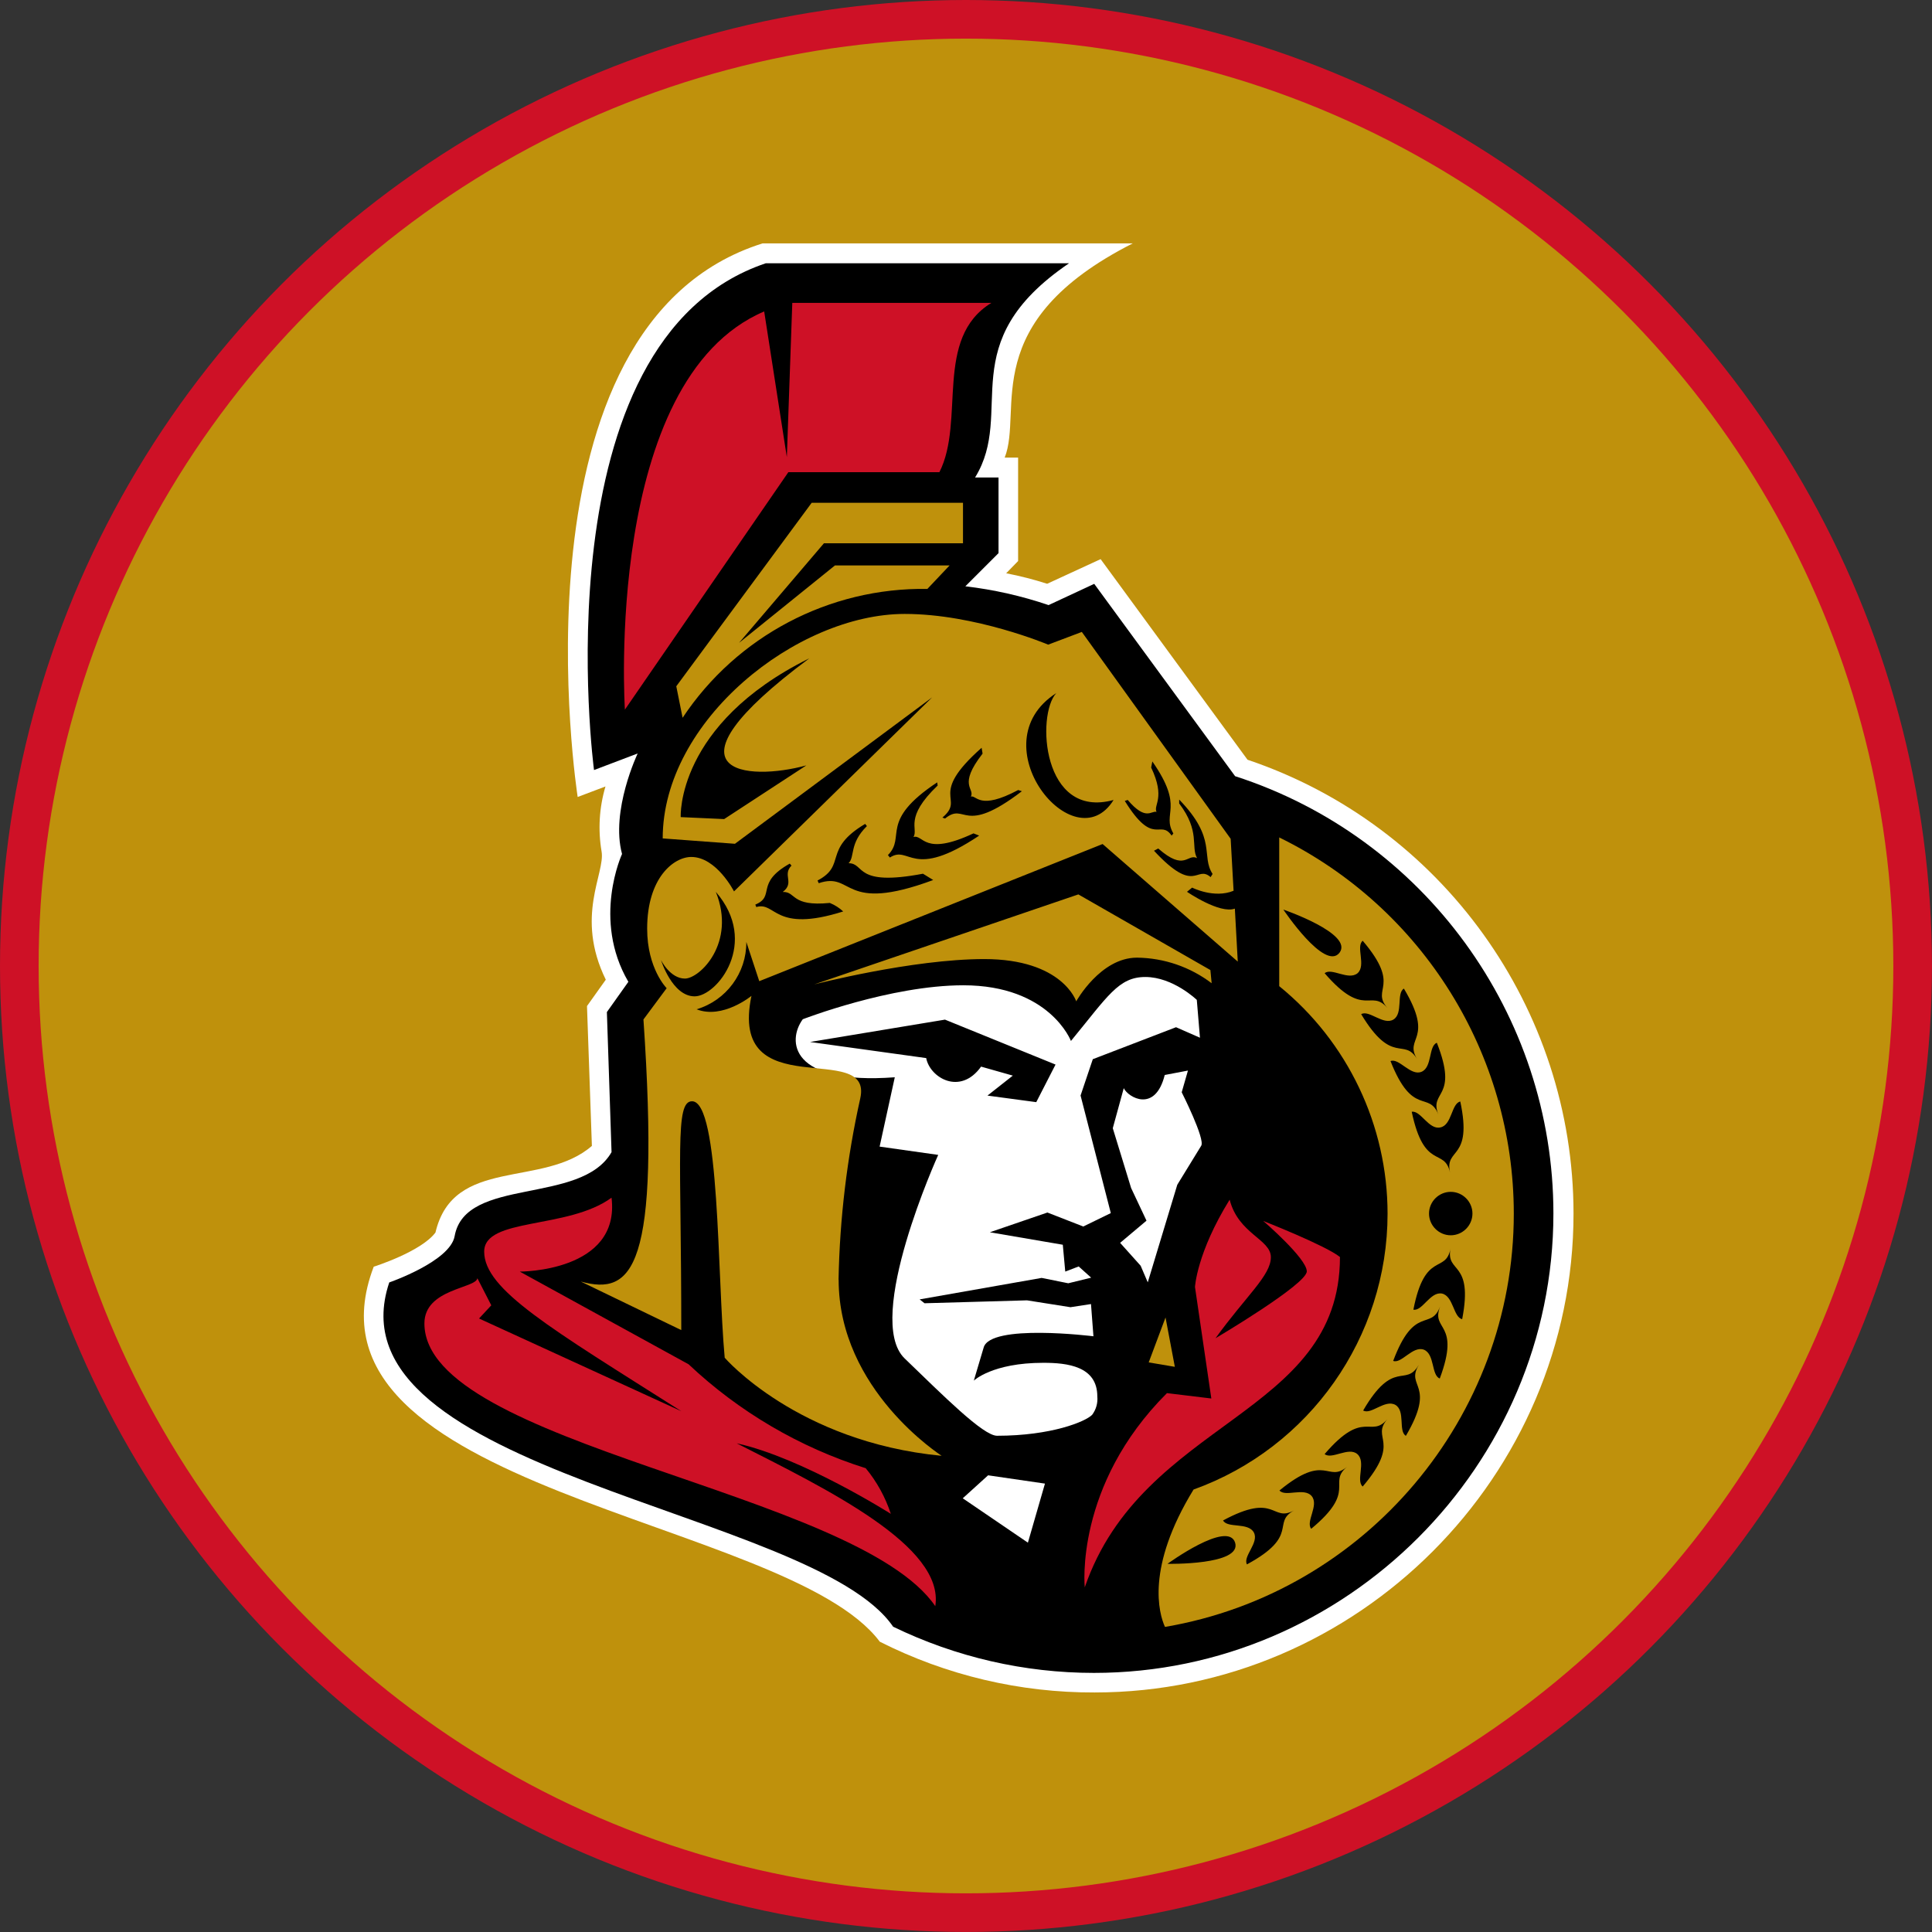 <?xml version="1.0" encoding="UTF-8" standalone="no"?>
<svg
   xmlns:dc="http://purl.org/dc/elements/1.1/"
   xmlns:cc="http://creativecommons.org/ns#"
   xmlns:rdf="http://www.w3.org/1999/02/22-rdf-syntax-ns#"
   xmlns:svg="http://www.w3.org/2000/svg"
   xmlns="http://www.w3.org/2000/svg"
   xmlns:sodipodi="http://sodipodi.sourceforge.net/DTD/sodipodi-0.dtd"
   xmlns:inkscape="http://www.inkscape.org/namespaces/inkscape"
   width="200"
   height="200"
   viewBox="0 0 52.917 52.917"
   version="1.1"
   id="svg8"
   inkscape:version="1.0 (4035a4fb49, 2020-05-01)"
   sodipodi:docname="SenatorsCircle.svg">
  <rect x="0" y="0" width="52.917" height="52.917" fill="#333333" stroke="none"/>
  <defs
     id="defs2" />
  <sodipodi:namedview
     id="base"
     pagecolor="#ffffff"
     bordercolor="#666666"
     borderopacity="1.0"
     inkscape:pageopacity="0.0"
     inkscape:pageshadow="2"
     inkscape:zoom="2.8"
     inkscape:cx="52.216013"
     inkscape:cy="69.643295"
     inkscape:document-units="mm"
     inkscape:current-layer="layer1"
     inkscape:document-rotation="0"
     showgrid="false"
     units="px"
     inkscape:window-width="1600"
     inkscape:window-height="1137"
     inkscape:window-x="1912"
     inkscape:window-y="-8"
     inkscape:window-maximized="1" />
  <g
     inkscape:label="Layer 1"
     inkscape:groupmode="layer"
     id="layer1">
    <ellipse
       inkscape:export-ydpi="191.99995"
       inkscape:export-xdpi="191.99995"
       style="fill:#bf910c;stroke:#ce1126;stroke-width:1.058;stroke-miterlimit:4;stroke-dasharray:none;stroke-opacity:1;fill-opacity:1"
       id="path833"
       cx="26.458"
       cy="26.458"
       rx="25.929"
       ry="25.929" />
    <g
       inkscape:export-ydpi="191.99995"
       inkscape:export-xdpi="191.99995"
       transform="matrix(0.147,0,0,0.147,-14.628,-2.889)"
       id="g877"
       style="clip-rule:evenodd;fill-rule:evenodd">
      <path
         d="m 331.949,161.204 -27.365,-37.369 -9.96,4.59 c -2.504,-0.802 -5.054,-1.455 -7.636,-1.957 l 2.222,-2.28 v -19.273 h -2.501 c 3.502,-8.813 -5.267,-25.143 23.863,-39.914 H 241.601 C 193.374,80.14 207.145,168.149 207.145,168.149 l 5.179,-1.957 c -1.167,3.937 -1.412,8.09 -0.721,12.138 0.691,4.047 -5.002,12.049 0.78,23.863 l -3.502,4.914 0.912,26.055 c -9.092,7.915 -25.82,1.913 -29.145,16.139 -2.678,3.59 -11.505,6.37 -11.505,6.37 -15.963,41.783 76.96,46.682 94.291,69.869 12.413,6.273 26.139,9.514 40.047,9.46 48.943,-0.009 89.214,-40.287 89.214,-89.23 0,-38.212 -24.546,-72.374 -60.76,-84.566 h 0.015 z"
         fill="#ffffff"
         id="path851" />
      <path
         d="m 329.624,164.249 -26.232,-35.81 -8.504,3.958 c -5.032,-1.71 -10.229,-2.884 -15.507,-3.502 l 6.179,-6.179 v -14.094 h -4.37 c 7.592,-12.314 -4.37,-25.055 17.508,-39.914 h -56.51 c -42.636,14.359 -31.999,94.424 -31.999,94.424 l 8.136,-3.09 c 0,0 -5.09,10.681 -2.913,18.729 0,0 -5.635,12.182 1.177,23.819 l -4.002,5.635 0.868,26.1 c -5.679,9.916 -27.232,4.502 -29.233,15.639 -0.824,4.723 -12.182,8.636 -12.182,8.636 -11.961,35.545 78.917,42.239 93.879,64.146 11.659,5.666 24.455,8.61 37.418,8.61 46.966,0 85.611,-38.645 85.611,-85.611 0,-37.06 -24.066,-70.107 -59.339,-81.48 l 0.015,-0.015 z"
         id="path853" />
      <path
         d="m 334.862,247.124 c 0,0 8.136,7.003 8.136,9.416 0,2.413 -17.007,12.461 -17.007,12.461 5.679,-7.871 10.313,-11.682 10.313,-15.095 0,-3.369 -6.047,-4.325 -7.68,-10.725 -6.135,9.916 -6.459,16.272 -6.459,16.272 l 3.045,20.774 -8.268,-1 c -17.272,17.228 -15.316,36.192 -15.316,36.192 10.814,-31.411 47.55,-31.867 47.55,-61.556 -2.722,-2.177 -14.315,-6.724 -14.315,-6.724 v -0.015 z m -98.057,41.459 c 12.27,2.722 28.689,13.138 28.689,13.138 -1.017,-3.101 -2.603,-5.985 -4.679,-8.504 -12.32,-3.88 -23.603,-10.5 -33,-19.361 L 196.36,256.584 c 0,0 18.773,0.088 17.096,-13.771 -8.136,5.958 -23.731,3.634 -23.731,10.049 0,7.091 12.358,14.271 36.737,29.734 l -37.693,-17.272 2.28,-2.457 -2.589,-5.046 c -0.28,1.913 -9.872,1.957 -9.872,8.415 0,22.731 80.462,31.19 95.189,52.685 1.78,-11.181 -20.229,-21.818 -36.957,-30.322 l -0.015,-0.015 z m 9.313,-183.757 -4.222,-27.144 c -29.954,12.77 -25.952,74.194 -25.952,74.194 l 30.454,-44.24 h 28.145 c 4.87,-9.637 -1.089,-24.952 9.681,-31.543 h -37.09 l -1.015,28.733 z"
         fill="#ce1126"
         id="path855" />
      <path
         d="m 301.347,248.183 5.135,-2.501 -5.635,-21.907 2.28,-6.768 15.507,-5.958 4.458,1.957 -0.588,-7.047 c 0,0 -4.414,-4.267 -9.592,-4.267 -5.002,0 -7.003,3.59 -13.859,11.917 0,0 -3.958,-10.372 -20.053,-10.372 -13.594,0 -29.91,6.326 -29.91,6.326 -2.913,3.958 -2.501,12.27 17.14,10.814 l -2.825,12.917 10.917,1.545 c 0,0 -13.859,30.557 -6.267,37.914 7.224,6.959 14.639,14.418 17.228,14.418 10.093,0 16.507,-2.634 17.728,-3.913 0.731,-0.98 1.073,-2.197 0.956,-3.413 0,-5.635 -5.591,-6.267 -10.049,-6.267 -9.548,0 -12.962,3.325 -12.962,3.325 l 1.824,-6.135 c 1.177,-4.546 20.465,-2.133 20.465,-2.133 l -0.456,-6.003 -3.825,0.588 -8.092,-1.28 -19.097,0.544 -0.912,-0.721 22.731,-4.002 4.958,1 4.267,-1.045 -2.325,-2.089 -2.501,0.956 -0.456,-5.002 -13.594,-2.325 10.725,-3.678 6.679,2.604 z m -22.451,50.64 12.138,8.268 3.178,-11.005 -10.593,-1.545 -4.723,4.281 z m 41.959,-79.697 -4.325,0.824 c -1.78,7.135 -6.827,4.178 -7.636,2.457 l -2.045,7.459 3.413,11.137 2.869,6.091 -4.914,4.134 3.825,4.267 1.324,3.09 5.502,-18.184 4.458,-7.268 c 0.78,-1.221 -3.634,-9.96 -3.634,-9.96 l 1.162,-4.046 z"
         fill="#ffffff"
         id="path857" />
      <path
         d="m 272.305,129.381 4.134,-4.37 h -21.362 l -17.861,14.418 15.816,-18.552 h 25.908 v -7.547 h -28.189 l -25.232,34.191 1.177,5.87 c 10.115,-15.22 27.321,-24.281 45.593,-24.01 h 0.015 z m 52.729,71.016 -24.599,-14.094 -49.227,16.772 c 0,0 18.229,-4.723 31.69,-4.723 14.595,0 17.14,7.871 17.14,7.871 0,0 4.502,-8.136 11.314,-8.136 5.03,0.053 9.912,1.724 13.918,4.767 l -0.235,-2.457 z m 12.829,-24.731 v 27.733 c 12.763,10.363 20.185,25.954 20.185,42.395 0,22.988 -14.514,43.623 -36.148,51.396 -8.916,14.55 -6.459,23.098 -5.326,25.599 37.38,-6.36 64.995,-39.07 64.995,-76.987 0,-29.754 -17.004,-57.026 -43.721,-70.122 l 0.015,-0.015 z m -21.186,89.465 -3.134,8.371 4.87,0.824 z m -60.924,-7.047 c 0.216,-11.367 1.573,-22.683 4.046,-33.779 2.473,-11.096 -24.643,1.721 -20.274,-19.097 0,0 -5.37,4.414 -10.225,2.501 5.527,-1.642 9.325,-6.784 9.269,-12.55 l 2.413,7.312 63.969,-25.555 25.187,21.907 -0.544,-9.872 c -2.825,1.045 -8.916,-3.134 -8.916,-3.134 l 0.956,-0.78 c 0,0 4.09,2.089 7.724,0.588 l -0.544,-9.681 -27.733,-38.546 -6.267,2.369 c 0,0 -13.55,-5.723 -26.732,-5.723 -20.097,0 -45.093,19.862 -45.093,41.827 l 13.462,1 36.737,-27.277 -36.913,36.148 c 0,0 -3.266,-6.415 -7.959,-6.415 -3.266,0 -8.224,3.869 -8.224,13.359 0,7.459 3.634,11.093 3.634,11.093 l -4.325,5.826 c 3.178,46.682 -2.089,51.464 -11.682,48.83 l 18.729,9.048 c 0,-32.691 -1.221,-42.636 2.001,-42.636 5.223,0 4.679,32.499 6.091,47.786 0,0 13.506,15.683 40.415,18.273 0,-0.044 -19.185,-12.182 -19.185,-32.823 h -0.015 z"
         fill="#bf910c"
         id="path859" />
      <path
         d="m 273.394,183.625 -1.913,-1.177 c -12.917,2.457 -10.725,-1.957 -13.859,-1.957 1.221,-1.221 0.088,-3.634 3.413,-6.915 l -0.324,-0.412 c -8.003,4.767 -3.369,7.68 -8.872,10.549 l 0.221,0.5 c 6.591,-2.222 4.178,5.767 21.318,-0.588 h 0.015 z m -40.503,2.222 c 3.825,9.504 -3.001,16.139 -5.767,16.139 -2.766,0 -4.458,-3.457 -4.458,-3.457 0,0 2.089,6.768 6.267,6.768 4.178,0 12.138,-10.004 3.958,-19.464 v 0.015 z m 23.731,3.634 c -0.731,-0.675 -1.579,-1.214 -2.501,-1.589 -7.312,0.721 -6.223,-2.133 -8.769,-2.045 2.28,-1.721 -0.132,-3.134 1.633,-4.914 l -0.324,-0.368 c -6.547,3.678 -2.589,6.047 -6.415,7.636 l 0.177,0.456 c 3.678,-1.089 3.266,4.914 16.184,0.824 z m 25.32,-14.139 -1.045,-0.412 c -9.313,4.37 -9.313,0.132 -11.181,0.677 0.956,-1.589 -1.824,-3.546 4.502,-9.592 l -0.088,-0.588 c -10.961,7.268 -5.723,10.093 -9.18,13.55 l 0.368,0.456 c 3.722,-2.413 4.002,4.37 16.64,-4.09 h -0.015 z m 33.367,2.413 -0.78,0.412 c 7.768,8.371 7.812,2.545 10.549,4.914 l 0.368,-0.588 c -2.222,-3.413 0.912,-6.503 -6.223,-13.859 v 0.721 c 3.958,5.223 2.133,8.003 3.325,10.181 -1.868,-0.912 -2.222,2.589 -7.224,-1.78 h -0.015 z m -8.312,-9.048 c -13.315,3.678 -14.418,-15.86 -10.681,-19.906 -14.683,9.416 3.369,31.69 10.681,19.906 z m -56.745,-26.364 c -24.82,12.314 -23.907,29.557 -23.907,29.557 l 8.092,0.368 15.316,-10.004 c -10.917,3.001 -28.409,1.633 0.5,-19.906 v -0.015 z m 39.65,24.731 -0.677,-0.221 c -7.268,3.869 -7.724,0.912 -8.813,1.221 0.78,-1.589 -2.501,-2.001 2.177,-8.003 l -0.177,-1.089 c -10.225,9.048 -2.913,9.313 -7.312,13.006 l 0.5,0.177 c 3.913,-3.178 3.178,3.413 14.315,-5.09 H 289.9 Z m 79.872,85.243 c -0.912,4.723 -4.767,0.324 -6.915,11.358 1.677,0.324 3.134,-3.413 5.326,-3.001 2.133,0.456 2.133,4.458 3.766,4.767 2.133,-11.049 -3.09,-8.415 -2.177,-13.138 v 0.015 z m -51.964,-76.96 0.324,-0.412 c -2.222,-3.869 2.177,-4.679 -3.913,-13.418 L 314,162.66 c 2.722,5.723 0.368,6.959 1,8.268 -1,-0.28 -1.957,1.78 -5.37,-2.222 l -0.544,0.177 c 5.37,8.68 6.547,3.325 8.724,6.459 z m 56.054,70.413 c 0,2.22 -1.826,4.046 -4.046,4.046 -2.22,0 -4.046,-1.826 -4.046,-4.046 0,-2.22 1.826,-4.046 4.046,-4.046 2.22,0 4.046,1.826 4.046,4.046 z m -10.049,28.277 c -2.457,4.134 -4.634,-1.324 -10.313,8.415 1.457,0.868 4.046,-2.133 6.003,-1.045 1.913,1.133 0.5,4.914 1.957,5.767 5.723,-9.725 -0.088,-9.004 2.369,-13.138 h -0.015 z m -25.908,23.319 c 1.089,1.28 4.59,-0.633 6.003,1.045 1.412,1.721 -1.177,4.767 -0.088,6.091 8.68,-7.18 2.957,-8.46 6.679,-11.549 -3.722,3.09 -3.869,-2.766 -12.594,4.414 z m 15.227,-88.745 c 5.826,9.681 7.959,4.222 10.416,8.371 -2.501,-4.134 3.325,-3.457 -2.457,-13.138 -1.457,0.868 -0.088,4.634 -1.957,5.767 -1.868,1.133 -4.546,-1.868 -6.003,-1 z m 9.416,18.184 c 2.325,11.049 6.091,6.591 7.135,11.314 -1.045,-4.723 4.267,-2.177 1.913,-13.226 -1.677,0.368 -1.545,4.414 -3.722,4.826 -2.133,0.5 -3.678,-3.222 -5.326,-2.913 z m -16.228,63.778 c 1.324,1.089 4.458,-1.412 6.091,0 1.677,1.457 -0.324,4.914 1,6.047 7.312,-8.592 1.457,-8.872 4.59,-12.55 -3.134,3.678 -4.325,-2.089 -11.682,6.503 z m -18.919,12.374 c 0.824,1.501 4.634,0.28 5.723,2.222 1.045,1.913 -2.089,4.458 -1.28,5.958 9.916,-5.37 4.546,-7.724 8.769,-10.049 -4.222,2.28 -3.266,-3.502 -13.226,1.868 h 0.015 z m 21.686,-105.781 c 2.678,-3.546 -10.46,-8.048 -10.46,-8.048 0,0 7.724,11.549 10.46,8.048 z m 8.916,10.269 c -3.134,-3.634 2.722,-3.913 -4.59,-12.505 -1.324,1.089 0.677,4.59 -0.956,6.047 -1.721,1.412 -4.826,-1.089 -6.135,0 7.371,8.548 8.548,2.825 11.682,6.459 z m 9.813,55.686 c -1.721,4.546 -4.767,-0.456 -8.724,10.093 1.545,0.588 3.634,-2.869 5.723,-2.089 2.045,0.824 1.368,4.767 2.957,5.37 3.958,-10.593 -1.677,-8.813 0.044,-13.359 z m -9.225,-45.785 c 4.134,10.505 7.135,5.458 8.916,9.96 -1.78,-4.502 3.869,-2.869 -0.28,-13.359 -1.589,0.633 -0.824,4.59 -2.869,5.414 -2.045,0.824 -4.178,-2.634 -5.767,-2.001 v -0.015 z m -108.151,-3.546 21.642,3.001 c 0.677,3.634 6.326,7.047 10.225,1.589 l 5.914,1.677 -4.723,3.722 9.092,1.221 3.59,-7.003 -20.597,-8.371 z m 66.603,97.234 c 0,0 13.918,0.28 12.594,-3.958 -1.368,-4.222 -12.594,3.958 -12.594,3.958 z"
         id="path861" />
    </g>
  </g>
</svg>
